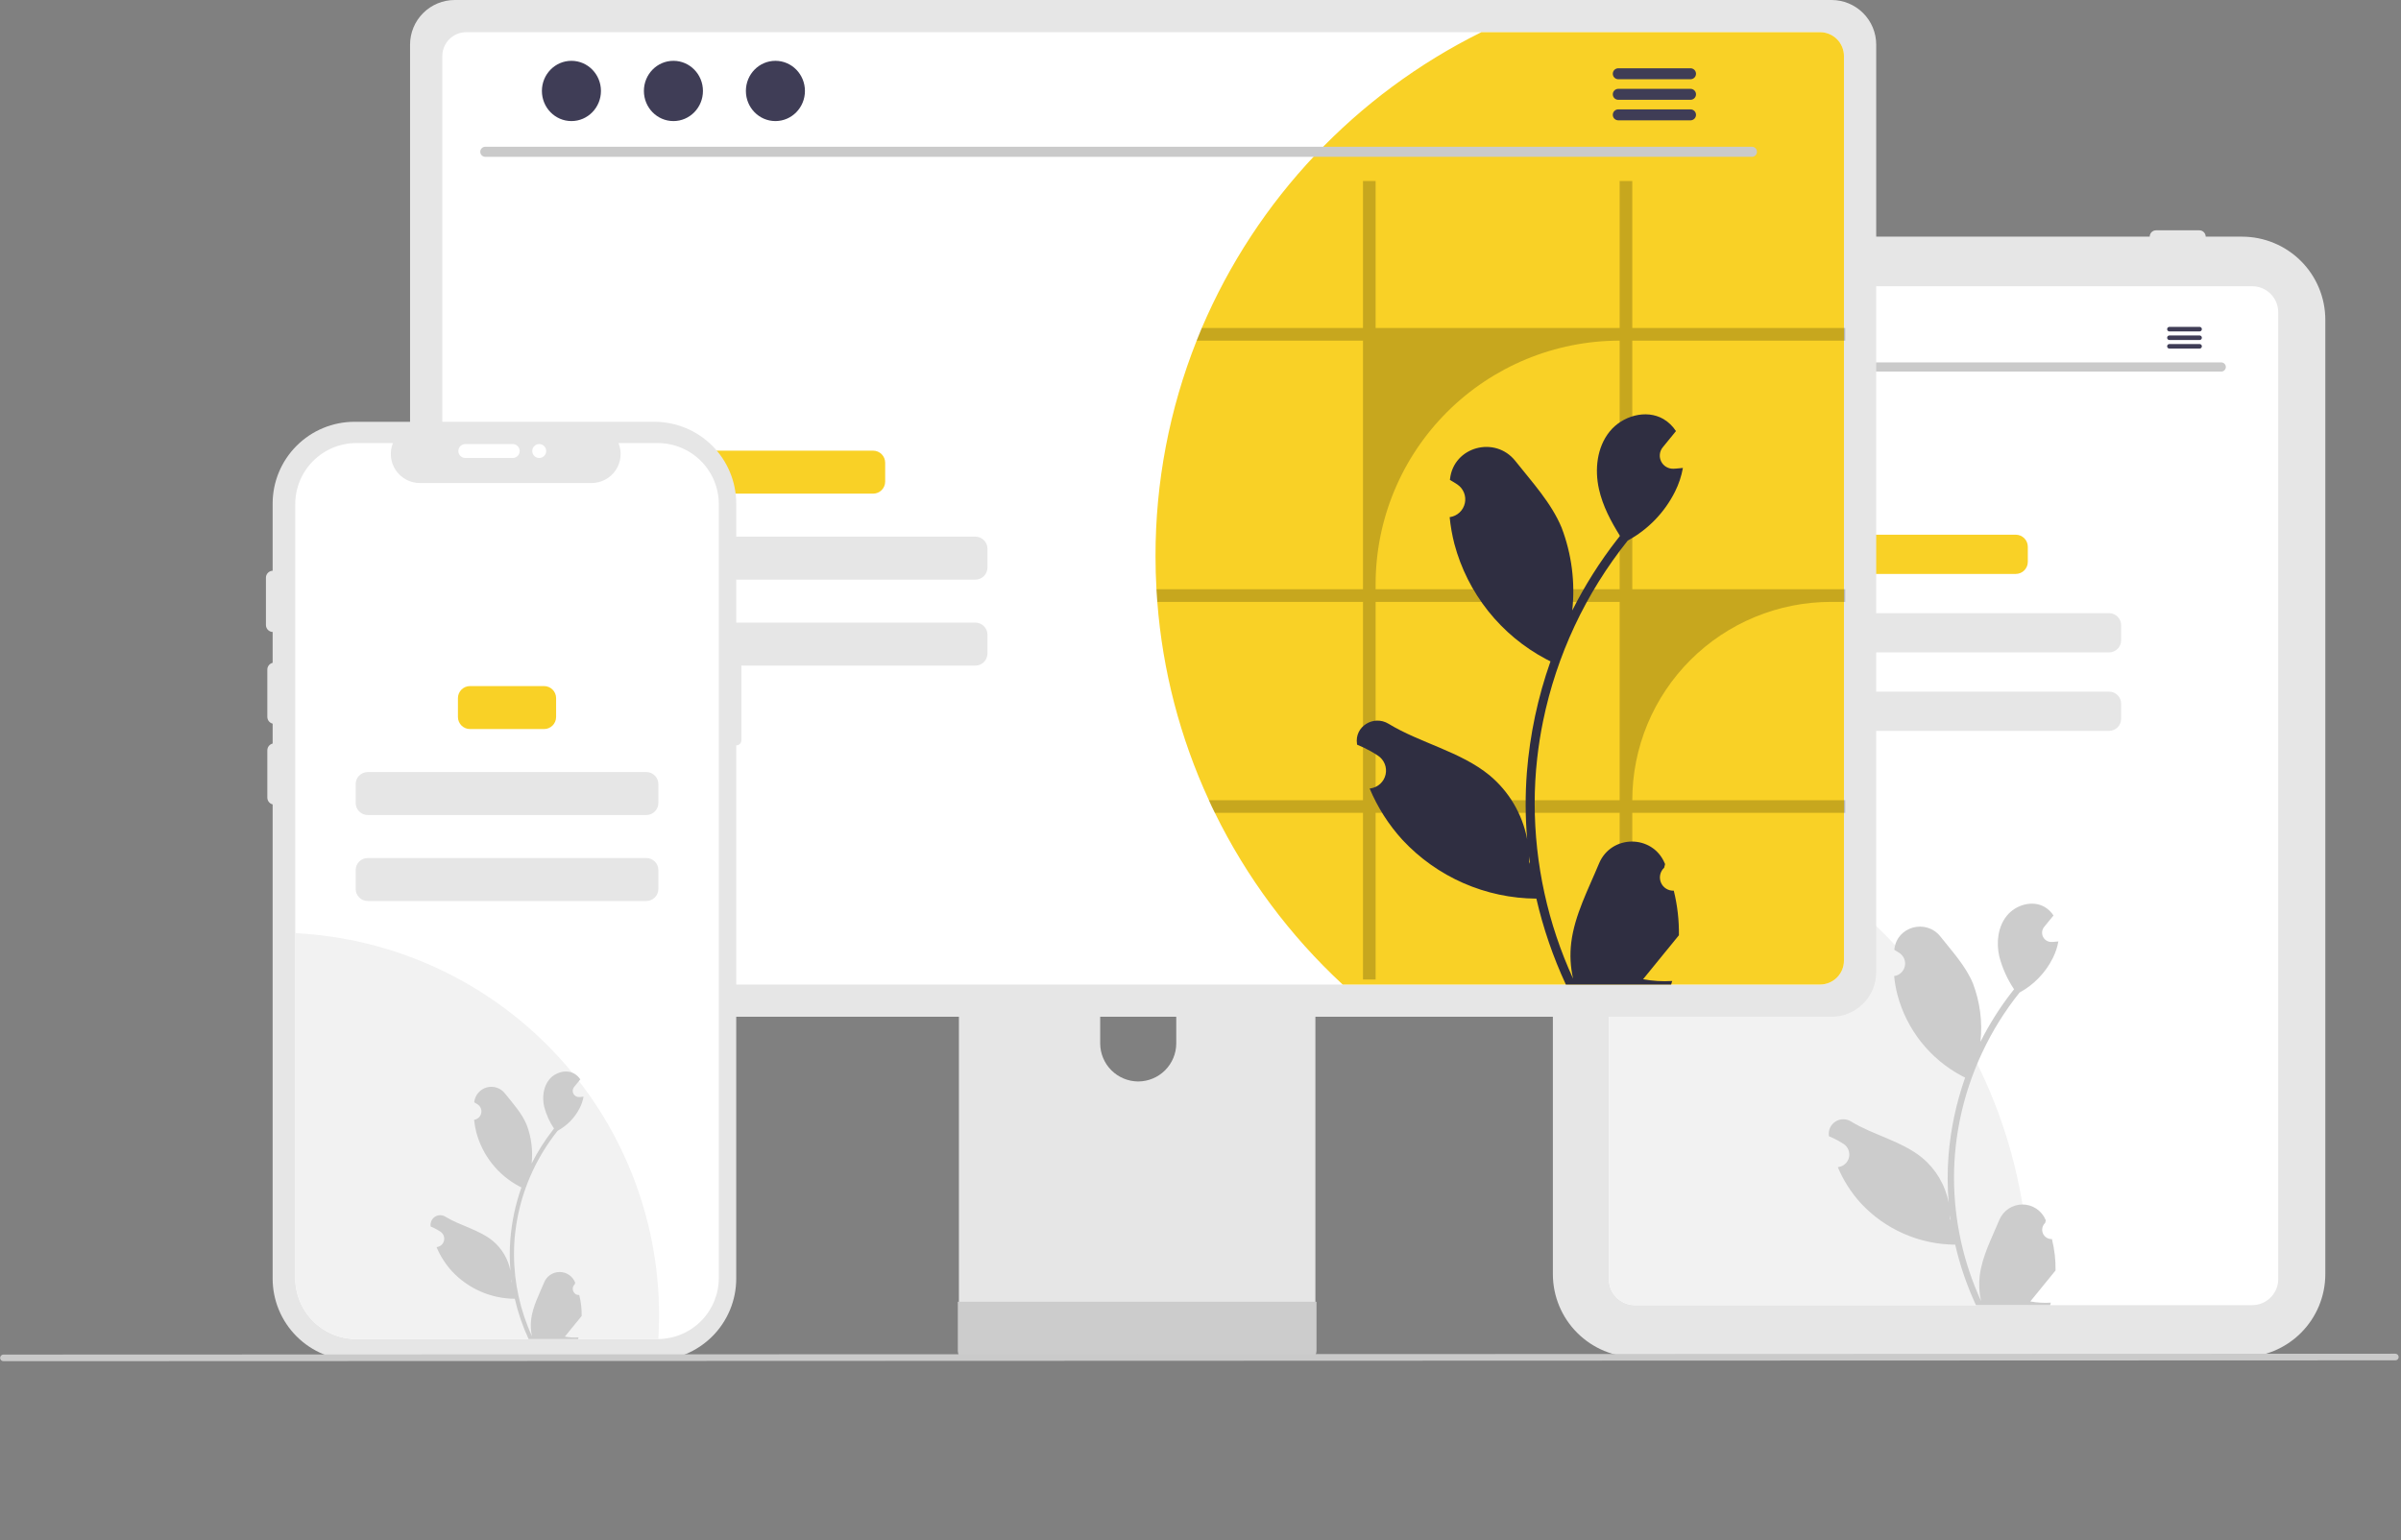 <svg width="374" height="240" viewBox="0 0 374 240" fill="none" xmlns="http://www.w3.org/2000/svg">
<rect x="0" y="0" width="374" height="240" fill="#808080" stroke="none"/>
<g clip-path="url(#clip0_2_1010)">
<path d="M349.255 211.481H254.844C251.41 211.477 248.116 210.113 245.688 207.687C243.259 205.262 241.893 201.973 241.889 198.543V49.815C241.893 46.385 243.259 43.096 245.688 40.67C248.116 38.245 251.41 36.88 254.844 36.876H349.255C352.69 36.88 355.983 38.245 358.412 40.67C360.841 43.096 362.207 46.385 362.211 49.815V198.543C362.207 201.973 360.841 205.262 358.412 207.687C355.983 210.113 352.69 211.477 349.255 211.481Z" fill="#E6E6E6"/>
<path d="M350.821 44.597H254.666C253.591 44.598 252.56 45.025 251.8 45.785C251.04 46.544 250.612 47.573 250.611 48.647V199.314C250.612 200.388 251.04 201.417 251.8 202.176C252.561 202.936 253.591 203.363 254.666 203.364H350.821C351.896 203.363 352.927 202.936 353.687 202.177C354.447 201.417 354.875 200.388 354.876 199.314V48.647C354.875 47.573 354.447 46.544 353.687 45.785C352.927 45.025 351.896 44.598 350.821 44.597Z" fill="white"/>
<path d="M257.152 36.876C257.152 36.614 257.257 36.362 257.443 36.176C257.628 35.991 257.88 35.886 258.143 35.886H264.883C265.146 35.886 265.398 35.99 265.584 36.176C265.769 36.362 265.874 36.614 265.874 36.876C265.874 37.139 265.769 37.39 265.584 37.576C265.398 37.762 265.146 37.866 264.883 37.866H258.143C257.88 37.866 257.628 37.761 257.443 37.576C257.257 37.39 257.152 37.139 257.152 36.876Z" fill="#E6E6E6"/>
<path d="M268.253 36.876C268.253 36.614 268.357 36.362 268.543 36.176C268.729 35.991 268.981 35.886 269.244 35.886H275.983C276.246 35.886 276.498 35.99 276.684 36.176C276.87 36.362 276.974 36.614 276.974 36.876C276.974 37.139 276.87 37.39 276.684 37.576C276.498 37.762 276.246 37.866 275.983 37.866H269.244C268.981 37.866 268.729 37.761 268.543 37.576C268.357 37.39 268.253 37.139 268.253 36.876Z" fill="#E6E6E6"/>
<path d="M334.856 36.876C334.856 36.614 334.961 36.362 335.146 36.176C335.332 35.991 335.584 35.886 335.847 35.886H342.587C342.849 35.886 343.102 35.99 343.287 36.176C343.473 36.362 343.578 36.614 343.578 36.876C343.578 37.139 343.473 37.39 343.287 37.576C343.102 37.762 342.849 37.866 342.587 37.866H335.847C335.584 37.866 335.332 37.761 335.146 37.576C334.961 37.39 334.856 37.139 334.856 36.876Z" fill="#E6E6E6"/>
<path d="M316.068 200.26C316.068 201.302 316.048 202.339 316.001 203.365H254.666C253.591 203.363 252.561 202.936 251.8 202.176C251.04 201.417 250.612 200.388 250.611 199.314V123.478C268.876 126.425 285.493 135.77 297.488 149.839C309.482 163.908 316.068 181.783 316.068 200.26Z" fill="#F2F2F2"/>
<path d="M313.985 83.315H291.111C290.07 83.315 289.226 84.158 289.226 85.198V87.546C289.226 88.586 290.07 89.429 291.111 89.429H313.985C315.026 89.429 315.87 88.586 315.87 87.546V85.198C315.87 84.158 315.026 83.315 313.985 83.315Z" fill="#F9D126"/>
<path d="M328.524 95.542H276.572C275.532 95.542 274.688 96.385 274.688 97.424V99.773C274.688 100.813 275.532 101.655 276.572 101.655H328.524C329.565 101.655 330.408 100.813 330.408 99.773V97.424C330.408 96.385 329.565 95.542 328.524 95.542Z" fill="#E6E6E6"/>
<path d="M328.524 107.769H276.572C275.532 107.769 274.688 108.612 274.688 109.651V112C274.688 113.039 275.532 113.882 276.572 113.882H328.524C329.565 113.882 330.408 113.039 330.408 112V109.651C330.408 108.612 329.565 107.769 328.524 107.769Z" fill="#E6E6E6"/>
<path d="M319.628 193.068C319.33 193.081 319.035 193.003 318.783 192.844C318.531 192.685 318.334 192.452 318.219 192.177C318.104 191.902 318.077 191.599 318.14 191.308C318.203 191.017 318.355 190.753 318.574 190.55L318.673 190.155C318.66 190.123 318.647 190.091 318.634 190.06C318.334 189.352 317.831 188.748 317.188 188.325C316.546 187.902 315.793 187.677 315.023 187.68C314.253 187.683 313.502 187.913 312.862 188.341C312.223 188.769 311.725 189.377 311.43 190.087C310.252 192.921 308.752 195.759 308.382 198.756C308.22 200.08 308.288 201.423 308.585 202.724C305.818 196.695 304.381 190.143 304.372 183.511C304.371 181.847 304.464 180.184 304.649 178.53C304.802 177.174 305.015 175.828 305.287 174.492C306.77 167.24 309.954 160.443 314.579 154.659C316.817 153.439 318.627 151.564 319.765 149.285C320.177 148.466 320.468 147.592 320.63 146.689C320.377 146.722 320.121 146.743 319.868 146.76C319.79 146.764 319.707 146.768 319.628 146.772L319.598 146.773C319.321 146.786 319.046 146.718 318.806 146.578C318.566 146.438 318.372 146.231 318.247 145.983C318.122 145.736 318.072 145.457 318.101 145.181C318.131 144.906 318.24 144.644 318.415 144.429C318.524 144.295 318.633 144.161 318.742 144.027C318.908 143.821 319.078 143.618 319.243 143.411C319.262 143.392 319.28 143.371 319.297 143.349C319.487 143.114 319.678 142.882 319.868 142.647C319.521 142.108 319.053 141.657 318.502 141.328C316.594 140.212 313.962 140.985 312.584 142.709C311.201 144.432 310.94 146.85 311.42 149.004C311.893 150.837 312.674 152.575 313.73 154.146C313.627 154.278 313.519 154.407 313.415 154.539C311.524 156.968 309.875 159.576 308.493 162.327C308.829 159.246 308.428 156.129 307.323 153.233C306.203 150.534 304.103 148.261 302.254 145.927C300.033 143.125 295.478 144.348 295.087 147.901C295.083 147.935 295.079 147.969 295.076 148.004C295.35 148.158 295.619 148.323 295.882 148.496C296.213 148.717 296.469 149.032 296.617 149.4C296.765 149.769 296.798 150.173 296.712 150.561C296.626 150.948 296.425 151.301 296.135 151.572C295.845 151.843 295.48 152.021 295.087 152.081L295.047 152.088C295.145 153.076 295.317 154.056 295.564 155.018C296.278 157.705 297.541 160.215 299.272 162.392C301.004 164.569 303.167 166.365 305.626 167.667C305.787 167.75 305.945 167.832 306.106 167.911C304.718 171.841 303.847 175.934 303.515 180.088C303.327 182.539 303.338 185.001 303.548 187.45L303.536 187.364C303.006 184.64 301.551 182.183 299.417 180.407C296.248 177.807 291.771 176.849 288.352 174.759C287.988 174.526 287.566 174.402 287.134 174.401C286.702 174.4 286.279 174.522 285.914 174.754C285.55 174.985 285.259 175.315 285.077 175.706C284.894 176.097 284.827 176.532 284.884 176.959C284.888 176.99 284.893 177.02 284.898 177.05C285.408 177.258 285.904 177.497 286.384 177.765C286.658 177.92 286.927 178.084 287.19 178.258C287.521 178.479 287.777 178.794 287.925 179.162C288.073 179.53 288.106 179.935 288.02 180.322C287.934 180.71 287.733 181.062 287.443 181.334C287.153 181.605 286.788 181.783 286.395 181.843L286.355 181.849C286.326 181.854 286.301 181.858 286.272 181.862C287.143 183.938 288.365 185.85 289.885 187.512C291.763 189.525 294.033 191.133 296.555 192.238C299.078 193.344 301.799 193.923 304.554 193.94H304.558C305.306 197.185 306.389 200.343 307.791 203.365H319.338C319.38 203.237 319.417 203.104 319.454 202.976C318.385 203.043 317.312 202.979 316.259 202.786C317.116 201.736 317.972 200.678 318.829 199.628C318.848 199.608 318.866 199.588 318.883 199.566C319.318 199.029 319.756 198.495 320.191 197.958L320.191 197.957C320.214 196.31 320.025 194.667 319.628 193.068L319.628 193.068ZM306.404 167.088L306.41 167.08L306.404 167.097V167.088ZM303.846 190.117L303.747 189.893C303.751 189.732 303.751 189.571 303.747 189.406C303.747 189.36 303.739 189.315 303.739 189.269C303.776 189.554 303.809 189.84 303.85 190.125L303.846 190.117Z" fill="#CCCCCC"/>
<path d="M346.014 57.899H259.473C259.285 57.895 259.107 57.817 258.976 57.684C258.845 57.55 258.772 57.37 258.772 57.183C258.772 56.996 258.845 56.817 258.976 56.683C259.107 56.549 259.285 56.472 259.473 56.468H346.014C346.202 56.472 346.38 56.549 346.511 56.683C346.642 56.817 346.715 56.996 346.715 57.183C346.715 57.37 346.642 57.55 346.511 57.684C346.38 57.817 346.202 57.895 346.014 57.899Z" fill="#CACACA"/>
<path d="M264.09 54.4C265.253 54.4 266.195 53.437 266.195 52.251C266.195 51.063 265.253 50.101 264.09 50.101C262.927 50.101 261.985 51.063 261.985 52.251C261.985 53.437 262.927 54.4 264.09 54.4Z" fill="#3F3D56"/>
<path d="M271.362 54.4C272.525 54.4 273.467 53.437 273.467 52.251C273.467 51.063 272.525 50.101 271.362 50.101C270.199 50.101 269.257 51.063 269.257 52.251C269.257 53.437 270.199 54.4 271.362 54.4Z" fill="#3F3D56"/>
<path d="M278.634 54.4C279.797 54.4 280.739 53.437 280.739 52.251C280.739 51.063 279.797 50.101 278.634 50.101C277.472 50.101 276.529 51.063 276.529 52.251C276.529 53.437 277.472 54.4 278.634 54.4Z" fill="#3F3D56"/>
<path d="M342.632 50.932H337.921C337.828 50.934 337.739 50.972 337.673 51.038C337.608 51.105 337.571 51.195 337.571 51.288C337.571 51.381 337.608 51.471 337.673 51.537C337.739 51.604 337.828 51.642 337.921 51.644H342.632C342.725 51.642 342.814 51.604 342.88 51.537C342.945 51.471 342.982 51.381 342.982 51.288C342.982 51.195 342.945 51.105 342.88 51.038C342.814 50.972 342.725 50.934 342.632 50.932Z" fill="#3F3D56"/>
<path d="M342.632 52.269H337.921C337.828 52.271 337.739 52.309 337.673 52.376C337.608 52.442 337.571 52.532 337.571 52.625C337.571 52.718 337.608 52.808 337.673 52.874C337.739 52.941 337.828 52.979 337.921 52.981H342.632C342.725 52.979 342.814 52.941 342.88 52.874C342.945 52.808 342.982 52.718 342.982 52.625C342.982 52.532 342.945 52.442 342.88 52.376C342.814 52.309 342.725 52.271 342.632 52.269Z" fill="#3F3D56"/>
<path d="M342.632 53.604H337.921C337.828 53.606 337.739 53.644 337.673 53.711C337.608 53.778 337.571 53.867 337.571 53.961C337.571 54.054 337.608 54.143 337.673 54.21C337.739 54.276 337.828 54.315 337.921 54.317H342.632C342.725 54.315 342.814 54.276 342.88 54.21C342.945 54.143 342.982 54.054 342.982 53.961C342.982 53.867 342.945 53.778 342.88 53.711C342.814 53.644 342.725 53.606 342.632 53.604Z" fill="#3F3D56"/>
<path d="M202.218 123.534H152.043C151.334 123.535 150.653 123.818 150.152 124.32C149.651 124.822 149.37 125.502 149.37 126.211V205.368H204.898V126.211C204.898 125.859 204.829 125.511 204.694 125.186C204.56 124.862 204.362 124.566 204.114 124.318C203.865 124.069 203.569 123.872 203.244 123.738C202.919 123.603 202.57 123.534 202.218 123.534ZM177.3 168.511C175.73 168.504 174.228 167.878 173.118 166.77C172.009 165.662 171.382 164.161 171.375 162.594V153.464C171.376 151.895 172.001 150.392 173.112 149.283C174.223 148.174 175.729 147.552 177.3 147.552C178.87 147.552 180.376 148.174 181.487 149.283C182.598 150.392 183.223 151.895 183.224 153.464V162.594C183.217 164.161 182.59 165.662 181.481 166.77C180.371 167.878 178.869 168.504 177.3 168.511Z" fill="#E6E6E6"/>
<path d="M149.198 202.836V210.474C149.199 210.869 149.357 211.249 149.637 211.528C149.917 211.808 150.297 211.966 150.693 211.967H203.575C203.971 211.965 204.35 211.807 204.63 211.527C204.91 211.248 205.068 210.869 205.07 210.474V202.836L149.198 202.836Z" fill="#CCCCCC"/>
<path d="M285.303 0H70.826C68.983 0.003 67.217 0.735 65.914 2.037C64.611 3.338 63.877 5.102 63.874 6.942V151.483C63.876 153.324 64.609 155.089 65.912 156.39C67.216 157.692 68.983 158.424 70.826 158.425H285.303C287.146 158.424 288.913 157.692 290.216 156.39C291.52 155.089 292.253 153.324 292.254 151.483V6.942C292.251 5.102 291.518 3.338 290.215 2.037C288.912 0.735 287.146 0.003 285.303 0Z" fill="#E6E6E6"/>
<path d="M283.513 5.014H72.618C71.631 5.016 70.685 5.409 69.989 6.107C69.292 6.804 68.9 7.749 68.9 8.735V149.693C68.902 150.677 69.294 151.62 69.991 152.316C70.688 153.012 71.632 153.404 72.618 153.406H283.513C284.498 153.404 285.443 153.012 286.14 152.316C286.836 151.62 287.229 150.677 287.23 149.693V8.735C287.23 7.749 286.839 6.804 286.142 6.107C285.445 5.409 284.499 5.016 283.513 5.014Z" fill="white"/>
<path d="M287.23 8.735V149.693C287.229 150.677 286.836 151.62 286.14 152.316C285.443 153.012 284.498 153.404 283.513 153.406H209.146C200.92 145.786 194.17 136.717 189.237 126.653C188.912 126.004 188.603 125.348 188.31 124.684C183.815 114.943 181.093 104.481 180.272 93.787C180.218 93.13 180.171 92.474 180.14 91.811C180.04 90.112 179.993 88.391 179.993 86.662C179.979 75.163 182.153 63.766 186.401 53.078C186.656 52.414 186.926 51.758 187.204 51.102C195.753 31.044 211.199 14.697 230.756 5.014H283.513C284.499 5.016 285.445 5.409 286.142 6.107C286.839 6.804 287.23 7.749 287.23 8.735Z" fill="#F9D126"/>
<path d="M272.911 24.435H75.578C75.372 24.431 75.177 24.346 75.034 24.2C74.89 24.053 74.809 23.856 74.809 23.651C74.809 23.446 74.89 23.25 75.034 23.103C75.177 22.956 75.372 22.872 75.578 22.868H272.911C273.117 22.872 273.312 22.956 273.456 23.103C273.599 23.25 273.68 23.446 273.68 23.651C273.68 23.856 273.599 24.053 273.456 24.2C273.312 24.346 273.117 24.431 272.911 24.435Z" fill="#CACACA"/>
<path d="M89.01 18.866C91.55 18.866 93.609 16.764 93.609 14.171C93.609 11.578 91.55 9.476 89.01 9.476C86.471 9.476 84.411 11.578 84.411 14.171C84.411 16.764 86.471 18.866 89.01 18.866Z" fill="#3F3D56"/>
<path d="M104.898 18.866C107.438 18.866 109.497 16.764 109.497 14.171C109.497 11.578 107.438 9.476 104.898 9.476C102.358 9.476 100.299 11.578 100.299 14.171C100.299 16.764 102.358 18.866 104.898 18.866Z" fill="#3F3D56"/>
<path d="M120.785 18.866C123.325 18.866 125.384 16.764 125.384 14.171C125.384 11.578 123.325 9.476 120.785 9.476C118.245 9.476 116.186 11.578 116.186 14.171C116.186 16.764 118.245 18.866 120.785 18.866Z" fill="#3F3D56"/>
<path d="M263.346 10.639H252.06C251.837 10.644 251.624 10.736 251.467 10.895C251.31 11.055 251.223 11.269 251.223 11.493C251.223 11.716 251.31 11.931 251.467 12.09C251.624 12.25 251.837 12.342 252.06 12.346H263.346C263.57 12.342 263.783 12.25 263.939 12.09C264.096 11.931 264.184 11.716 264.184 11.493C264.184 11.269 264.096 11.055 263.939 10.895C263.783 10.736 263.57 10.644 263.346 10.639Z" fill="#3F3D56"/>
<path d="M263.346 13.843H252.06C251.837 13.847 251.624 13.939 251.467 14.099C251.31 14.258 251.223 14.473 251.223 14.696C251.223 14.92 251.31 15.134 251.467 15.294C251.624 15.453 251.837 15.545 252.06 15.55H263.346C263.57 15.545 263.783 15.453 263.939 15.294C264.096 15.134 264.184 14.92 264.184 14.696C264.184 14.473 264.096 14.258 263.939 14.099C263.783 13.939 263.57 13.847 263.346 13.843Z" fill="#3F3D56"/>
<path d="M263.346 17.042H252.06C251.837 17.046 251.624 17.138 251.467 17.298C251.31 17.457 251.223 17.672 251.223 17.895C251.223 18.119 251.31 18.333 251.467 18.493C251.624 18.652 251.837 18.744 252.06 18.749H263.346C263.57 18.744 263.783 18.652 263.939 18.493C264.096 18.333 264.184 18.119 264.184 17.895C264.184 17.672 264.096 17.457 263.939 17.298C263.783 17.138 263.57 17.046 263.346 17.042Z" fill="#3F3D56"/>
<path d="M135.999 70.221H108.403C107.362 70.221 106.519 71.063 106.519 72.103V75.037C106.519 76.076 107.362 76.919 108.403 76.919H135.999C137.04 76.919 137.883 76.076 137.883 75.037V72.103C137.883 71.063 137.04 70.221 135.999 70.221Z" fill="#F9D126"/>
<path d="M151.928 83.617H92.474C91.433 83.617 90.59 84.46 90.59 85.499V88.433C90.59 89.473 91.433 90.315 92.474 90.315H151.928C152.969 90.315 153.813 89.473 153.813 88.433V85.499C153.813 84.46 152.969 83.617 151.928 83.617Z" fill="#E6E6E6"/>
<path d="M151.928 97.014H92.474C91.433 97.014 90.59 97.856 90.59 98.896V101.83C90.59 102.869 91.433 103.712 92.474 103.712H151.928C152.969 103.712 153.813 102.869 153.813 101.83V98.896C153.813 97.856 152.969 97.014 151.928 97.014Z" fill="#E6E6E6"/>
<path d="M95.75 145.324C95.754 148.083 95.262 150.821 94.297 153.406H72.618C71.632 153.404 70.688 153.012 69.991 152.316C69.294 151.62 68.902 150.677 68.9 149.693V122.462C70.111 122.266 71.336 122.168 72.564 122.168C75.608 122.168 78.624 122.767 81.437 123.93C84.25 125.094 86.806 126.8 88.959 128.95C91.112 131.1 92.82 133.653 93.985 136.463C95.15 139.272 95.75 142.283 95.75 145.324Z" fill="#6C63FF"/>
<path opacity="0.2" d="M287.424 53.078V51.102H254.259V28.201H252.289V51.102H214.278V28.201H212.308V51.102H187.204C186.926 51.758 186.656 52.415 186.401 53.078H212.308V91.811H180.14C180.171 92.475 180.218 93.131 180.272 93.787H212.308V124.685H188.31C188.603 125.348 188.913 126.004 189.237 126.653H212.308V152.626H214.278V126.653H252.289V152.626H254.259V126.653H287.424V124.685H254.259V124.685C254.259 120.627 255.06 116.609 256.614 112.86C258.169 109.112 260.448 105.706 263.321 102.836C266.194 99.967 269.604 97.691 273.358 96.139C277.112 94.586 281.135 93.787 285.198 93.787H287.424V91.811H254.259V53.078H287.424ZM252.289 124.685H214.278V93.787H252.289V124.685ZM252.289 91.811H214.278V91.039C214.278 80.971 218.283 71.316 225.411 64.197C232.54 57.078 242.208 53.078 252.288 53.078H252.289V91.811Z" fill="black"/>
<path d="M260.721 138.782C260.298 138.801 259.879 138.69 259.522 138.464C259.164 138.238 258.884 137.907 258.721 137.517C258.558 137.127 258.518 136.696 258.608 136.283C258.698 135.87 258.913 135.494 259.224 135.207C259.277 135 259.314 134.852 259.366 134.645C259.347 134.6 259.329 134.555 259.31 134.51C257.408 129.982 250.964 130.013 249.079 134.548C247.406 138.573 245.275 142.605 244.751 146.86C244.52 148.741 244.617 150.648 245.039 152.496C241.108 143.934 239.068 134.628 239.054 125.209C239.054 122.846 239.185 120.484 239.448 118.135C239.666 116.21 239.968 114.298 240.354 112.4C242.46 102.101 246.983 92.447 253.55 84.233C256.729 82.501 259.3 79.837 260.916 76.601C261.501 75.438 261.915 74.196 262.144 72.914C261.786 72.961 261.421 72.991 261.063 73.014C260.951 73.02 260.833 73.026 260.722 73.032L260.68 73.034C260.286 73.051 259.895 72.955 259.554 72.756C259.214 72.557 258.938 72.264 258.761 71.912C258.583 71.56 258.511 71.165 258.553 70.773C258.596 70.381 258.75 70.01 258.999 69.704C259.154 69.514 259.309 69.324 259.464 69.134C259.699 68.84 259.94 68.552 260.175 68.259C260.202 68.231 260.228 68.202 260.251 68.171C260.522 67.836 260.792 67.507 261.063 67.173C260.569 66.408 259.905 65.767 259.123 65.3C256.413 63.715 252.674 64.813 250.717 67.261C248.754 69.709 248.383 73.143 249.065 76.202C249.647 78.82 250.917 81.221 252.345 83.505C252.198 83.693 252.045 83.875 251.898 84.063C249.212 87.512 246.871 91.217 244.908 95.123C245.385 90.747 244.816 86.32 243.246 82.207C241.655 78.374 238.672 75.146 236.046 71.832C232.892 67.852 226.423 69.589 225.868 74.635C225.862 74.683 225.857 74.732 225.852 74.781C226.242 75.001 226.624 75.234 226.997 75.481C227.467 75.794 227.83 76.242 228.041 76.765C228.251 77.288 228.298 77.862 228.176 78.412C228.054 78.963 227.768 79.464 227.357 79.849C226.945 80.234 226.426 80.487 225.868 80.573L225.811 80.581C225.95 81.985 226.195 83.377 226.546 84.744C227.56 88.559 229.353 92.124 231.812 95.216C234.271 98.307 237.343 100.858 240.836 102.708C241.065 102.825 241.288 102.942 241.517 103.054C239.545 108.635 238.308 114.449 237.838 120.349C237.571 123.829 237.587 127.326 237.885 130.804L237.867 130.681C237.115 126.813 235.049 123.323 232.018 120.801C227.517 117.108 221.158 115.748 216.302 112.78C213.965 111.351 210.969 113.198 211.377 115.904C211.384 115.947 211.391 115.991 211.397 116.034C212.121 116.328 212.826 116.667 213.508 117.049C213.898 117.269 214.279 117.502 214.653 117.749C215.122 118.062 215.486 118.51 215.696 119.033C215.907 119.556 215.954 120.13 215.832 120.681C215.71 121.231 215.424 121.732 215.012 122.117C214.6 122.503 214.081 122.755 213.524 122.841L213.466 122.849C213.425 122.855 213.39 122.861 213.349 122.867C214.586 125.816 216.322 128.531 218.481 130.892C221.148 133.75 224.371 136.034 227.953 137.604C231.536 139.174 235.401 139.996 239.313 140.021H239.319C240.381 144.629 241.919 149.115 243.91 153.406H260.31C260.369 153.224 260.422 153.036 260.475 152.854C258.957 152.949 257.433 152.859 255.937 152.584C257.154 151.093 258.37 149.59 259.587 148.099C259.614 148.071 259.64 148.041 259.664 148.011C260.281 147.248 260.904 146.49 261.521 145.727L261.521 145.726C261.554 143.387 261.286 141.053 260.722 138.782L260.721 138.782ZM241.941 101.886L241.949 101.874L241.941 101.897V101.886ZM238.308 134.591L238.167 134.274C238.173 134.045 238.173 133.816 238.167 133.581C238.167 133.516 238.155 133.452 238.155 133.387C238.208 133.792 238.255 134.197 238.314 134.602L238.308 134.591Z" fill="#2F2E41"/>
<path d="M114.682 100.475V78.462C114.682 75.083 113.338 71.843 110.946 69.453C108.553 67.064 105.308 65.722 101.925 65.722H55.227C51.843 65.722 48.598 67.064 46.206 69.453C43.813 71.843 42.469 75.083 42.469 78.462V199.226C42.469 202.605 43.813 205.846 46.206 208.235C48.598 210.624 51.843 211.967 55.227 211.967H101.925C103.6 211.967 105.259 211.637 106.807 210.997C108.355 210.357 109.761 209.418 110.946 208.235C112.13 207.052 113.07 205.648 113.711 204.102C114.352 202.556 114.682 200.899 114.682 199.226V116.144C114.895 116.144 115.1 116.059 115.251 115.909C115.402 115.758 115.487 115.554 115.487 115.341V101.279C115.487 101.065 115.402 100.861 115.251 100.71C115.1 100.56 114.895 100.475 114.682 100.475Z" fill="#E6E6E6"/>
<path d="M111.967 78.549V199.139C111.967 201.644 110.978 204.048 109.214 205.828C107.45 207.609 105.053 208.622 102.545 208.648C102.511 208.652 102.476 208.653 102.441 208.653H55.516C52.989 208.652 50.566 207.65 48.78 205.866C46.994 204.082 45.99 201.662 45.99 199.139V78.549C45.99 76.026 46.994 73.607 48.78 71.823C50.566 70.039 52.989 69.036 55.516 69.036H61.21C60.93 69.723 60.824 70.468 60.9 71.205C60.975 71.942 61.232 72.65 61.646 73.265C62.06 73.88 62.619 74.385 63.274 74.734C63.929 75.082 64.66 75.265 65.402 75.266H92.155C92.897 75.264 93.627 75.08 94.281 74.731C94.934 74.381 95.493 73.877 95.906 73.262C96.319 72.647 96.575 71.94 96.651 71.203C96.728 70.467 96.621 69.722 96.343 69.036H102.441C104.967 69.036 107.39 70.039 109.177 71.823C110.963 73.607 111.967 76.026 111.967 78.549Z" fill="white"/>
<path d="M102.663 204.931C102.663 206.18 102.624 207.419 102.545 208.648C102.511 208.652 102.476 208.653 102.441 208.653H55.516C52.989 208.652 50.566 207.65 48.78 205.866C46.994 204.082 45.99 201.662 45.99 199.139V145.399C61.279 146.169 75.687 152.777 86.235 163.857C96.783 174.937 102.664 189.642 102.663 204.931Z" fill="#F2F2F2"/>
<path d="M42.727 112.79C42.44 112.79 42.164 112.675 41.96 112.472C41.757 112.269 41.642 111.993 41.642 111.705V104.331C41.642 104.043 41.756 103.767 41.96 103.564C42.163 103.36 42.44 103.246 42.727 103.246C43.016 103.246 43.292 103.36 43.495 103.564C43.699 103.767 43.813 104.043 43.813 104.331V111.705C43.813 111.993 43.699 112.269 43.495 112.472C43.291 112.675 43.015 112.79 42.727 112.79Z" fill="#E6E6E6"/>
<path d="M84.74 106.901H73.217C72.176 106.901 71.332 107.744 71.332 108.784V111.717C71.332 112.757 72.176 113.6 73.217 113.6H84.74C85.781 113.6 86.625 112.757 86.625 111.717V108.784C86.625 107.744 85.781 106.901 84.74 106.901Z" fill="#F9D126"/>
<path d="M100.669 120.298H57.288C56.246 120.298 55.403 121.141 55.403 122.18V125.114C55.403 126.153 56.246 126.996 57.288 126.996H100.669C101.71 126.996 102.554 126.153 102.554 125.114V122.18C102.554 121.141 101.71 120.298 100.669 120.298Z" fill="#E6E6E6"/>
<path d="M100.669 133.694H57.288C56.246 133.694 55.403 134.537 55.403 135.577V138.51C55.403 139.55 56.246 140.393 57.288 140.393H100.669C101.71 140.393 102.554 139.55 102.554 138.51V135.577C102.554 134.537 101.71 133.694 100.669 133.694Z" fill="#E6E6E6"/>
<path d="M90.231 201.79C90.032 201.799 89.836 201.747 89.668 201.641C89.5 201.535 89.369 201.38 89.292 201.197C89.216 201.014 89.197 200.811 89.239 200.617C89.282 200.424 89.383 200.247 89.529 200.113L89.595 199.849C89.586 199.828 89.577 199.807 89.569 199.786C89.369 199.314 89.034 198.912 88.605 198.629C88.177 198.347 87.675 198.198 87.162 198.2C86.649 198.202 86.148 198.355 85.722 198.64C85.296 198.926 84.964 199.33 84.768 199.803C83.982 201.692 82.983 203.584 82.737 205.581C82.628 206.464 82.674 207.359 82.872 208.226C81.027 204.208 80.07 199.841 80.064 195.421C80.063 194.312 80.125 193.204 80.248 192.102C80.35 191.198 80.492 190.301 80.673 189.41C81.662 184.577 83.784 180.047 86.866 176.192C88.358 175.379 89.564 174.129 90.322 172.611C90.597 172.065 90.791 171.482 90.899 170.881C90.731 170.903 90.559 170.917 90.391 170.928C90.339 170.93 90.284 170.933 90.231 170.936L90.211 170.937C90.026 170.945 89.843 170.9 89.683 170.806C89.524 170.713 89.394 170.576 89.311 170.41C89.228 170.245 89.194 170.06 89.214 169.876C89.234 169.692 89.306 169.518 89.423 169.374C89.496 169.285 89.568 169.196 89.641 169.107C89.751 168.969 89.864 168.834 89.975 168.696C89.987 168.683 89.999 168.669 90.01 168.655C90.137 168.498 90.264 168.344 90.391 168.187C90.16 167.828 89.848 167.527 89.481 167.308C88.209 166.564 86.455 167.079 85.536 168.228C84.615 169.377 84.441 170.988 84.761 172.424C85.076 173.645 85.596 174.804 86.3 175.851C86.231 175.939 86.16 176.024 86.091 176.112C84.83 177.731 83.731 179.47 82.81 181.303C83.034 179.249 82.767 177.172 82.03 175.242C81.284 173.443 79.884 171.928 78.652 170.373C78.326 169.955 77.883 169.643 77.38 169.477C76.876 169.31 76.335 169.297 75.824 169.437C75.313 169.578 74.855 169.867 74.508 170.268C74.161 170.668 73.941 171.163 73.875 171.688C73.873 171.711 73.87 171.734 73.868 171.757C74.051 171.86 74.23 171.969 74.406 172.085C74.626 172.232 74.796 172.442 74.895 172.688C74.994 172.933 75.016 173.203 74.959 173.461C74.901 173.719 74.767 173.954 74.574 174.135C74.381 174.316 74.137 174.434 73.876 174.475L73.849 174.479C73.914 175.138 74.029 175.79 74.194 176.432C74.67 178.222 75.511 179.896 76.665 181.346C77.819 182.797 79.26 183.994 80.899 184.862C81.007 184.917 81.112 184.972 81.219 185.024C80.294 187.643 79.713 190.372 79.493 193.14C79.367 194.774 79.375 196.414 79.515 198.047L79.506 197.989C79.153 196.174 78.184 194.536 76.762 193.352C74.649 191.619 71.665 190.981 69.387 189.588C69.144 189.433 68.863 189.35 68.575 189.35C68.287 189.349 68.005 189.43 67.762 189.585C67.519 189.739 67.326 189.959 67.204 190.219C67.082 190.48 67.038 190.77 67.076 191.054L67.085 191.115C67.425 191.253 67.755 191.413 68.075 191.592C68.258 191.695 68.437 191.804 68.613 191.92C68.833 192.067 69.004 192.277 69.102 192.523C69.201 192.768 69.223 193.038 69.166 193.296C69.109 193.554 68.975 193.789 68.781 193.97C68.588 194.151 68.344 194.269 68.083 194.31L68.056 194.314C68.037 194.316 68.02 194.319 68.001 194.322C68.581 195.706 69.396 196.98 70.409 198.088C71.66 199.429 73.173 200.501 74.854 201.237C76.535 201.974 78.349 202.36 80.185 202.372H80.188C80.686 204.534 81.408 206.639 82.342 208.653H90.038C90.066 208.567 90.091 208.479 90.115 208.394C89.403 208.439 88.688 208.396 87.986 208.267C88.557 207.567 89.128 206.862 89.699 206.162C89.712 206.149 89.724 206.135 89.735 206.121C90.024 205.763 90.317 205.408 90.606 205.049L90.606 205.049C90.622 203.951 90.496 202.856 90.231 201.79L90.231 201.79ZM81.418 184.476L81.422 184.471L81.418 184.482V184.476ZM79.713 199.823L79.647 199.675C79.65 199.567 79.65 199.46 79.647 199.35C79.647 199.319 79.641 199.289 79.641 199.259C79.666 199.449 79.688 199.639 79.716 199.829L79.713 199.823Z" fill="#CCCCCC"/>
<path d="M42.51 98.474C42.222 98.474 41.947 98.359 41.743 98.156C41.539 97.953 41.425 97.677 41.424 97.39V90.015C41.424 89.727 41.539 89.451 41.742 89.248C41.946 89.045 42.222 88.93 42.51 88.93C42.798 88.93 43.075 89.045 43.278 89.248C43.482 89.451 43.596 89.727 43.596 90.015V97.39C43.596 97.677 43.481 97.953 43.278 98.156C43.074 98.359 42.798 98.474 42.51 98.474Z" fill="#E6E6E6"/>
<path d="M71.396 70.277C71.397 69.989 71.511 69.713 71.715 69.51C71.918 69.307 72.194 69.192 72.482 69.192H79.867C80.155 69.192 80.431 69.306 80.635 69.51C80.838 69.713 80.953 69.989 80.953 70.277C80.953 70.564 80.838 70.84 80.635 71.043C80.431 71.247 80.155 71.361 79.867 71.361H72.482C72.194 71.361 71.918 71.246 71.715 71.043C71.511 70.84 71.397 70.564 71.396 70.277Z" fill="white"/>
<path d="M42.727 125.37C42.44 125.37 42.164 125.255 41.96 125.052C41.757 124.849 41.642 124.573 41.642 124.286V116.911C41.642 116.623 41.756 116.347 41.96 116.144C42.163 115.941 42.44 115.826 42.727 115.826C43.016 115.826 43.292 115.941 43.495 116.144C43.699 116.347 43.813 116.623 43.813 116.911V124.286C43.813 124.573 43.699 124.849 43.495 125.052C43.291 125.255 43.015 125.37 42.727 125.37Z" fill="#E6E6E6"/>
<path d="M83.993 71.361C84.593 71.361 85.079 70.876 85.079 70.277C85.079 69.678 84.593 69.192 83.993 69.192C83.394 69.192 82.907 69.678 82.907 70.277C82.907 70.876 83.394 71.361 83.993 71.361Z" fill="white"/>
<path d="M373.12 211.964L0.534 212.097C0.397 212.097 0.266 212.042 0.169 211.945C0.073 211.848 0.018 211.717 0.018 211.581C0.018 211.444 0.073 211.313 0.169 211.216C0.266 211.119 0.397 211.064 0.534 211.064L373.12 210.931C373.257 210.931 373.389 210.985 373.486 211.082C373.583 211.179 373.637 211.31 373.637 211.447C373.637 211.584 373.583 211.716 373.486 211.812C373.389 211.909 373.257 211.964 373.12 211.964Z" fill="#CACACA"/>
</g>
<defs>
<clipPath id="clip0_2_1010">
<rect width="373.62" height="239.349" fill="white" transform="translate(0.017)"/>
</clipPath>
</defs>
</svg>
